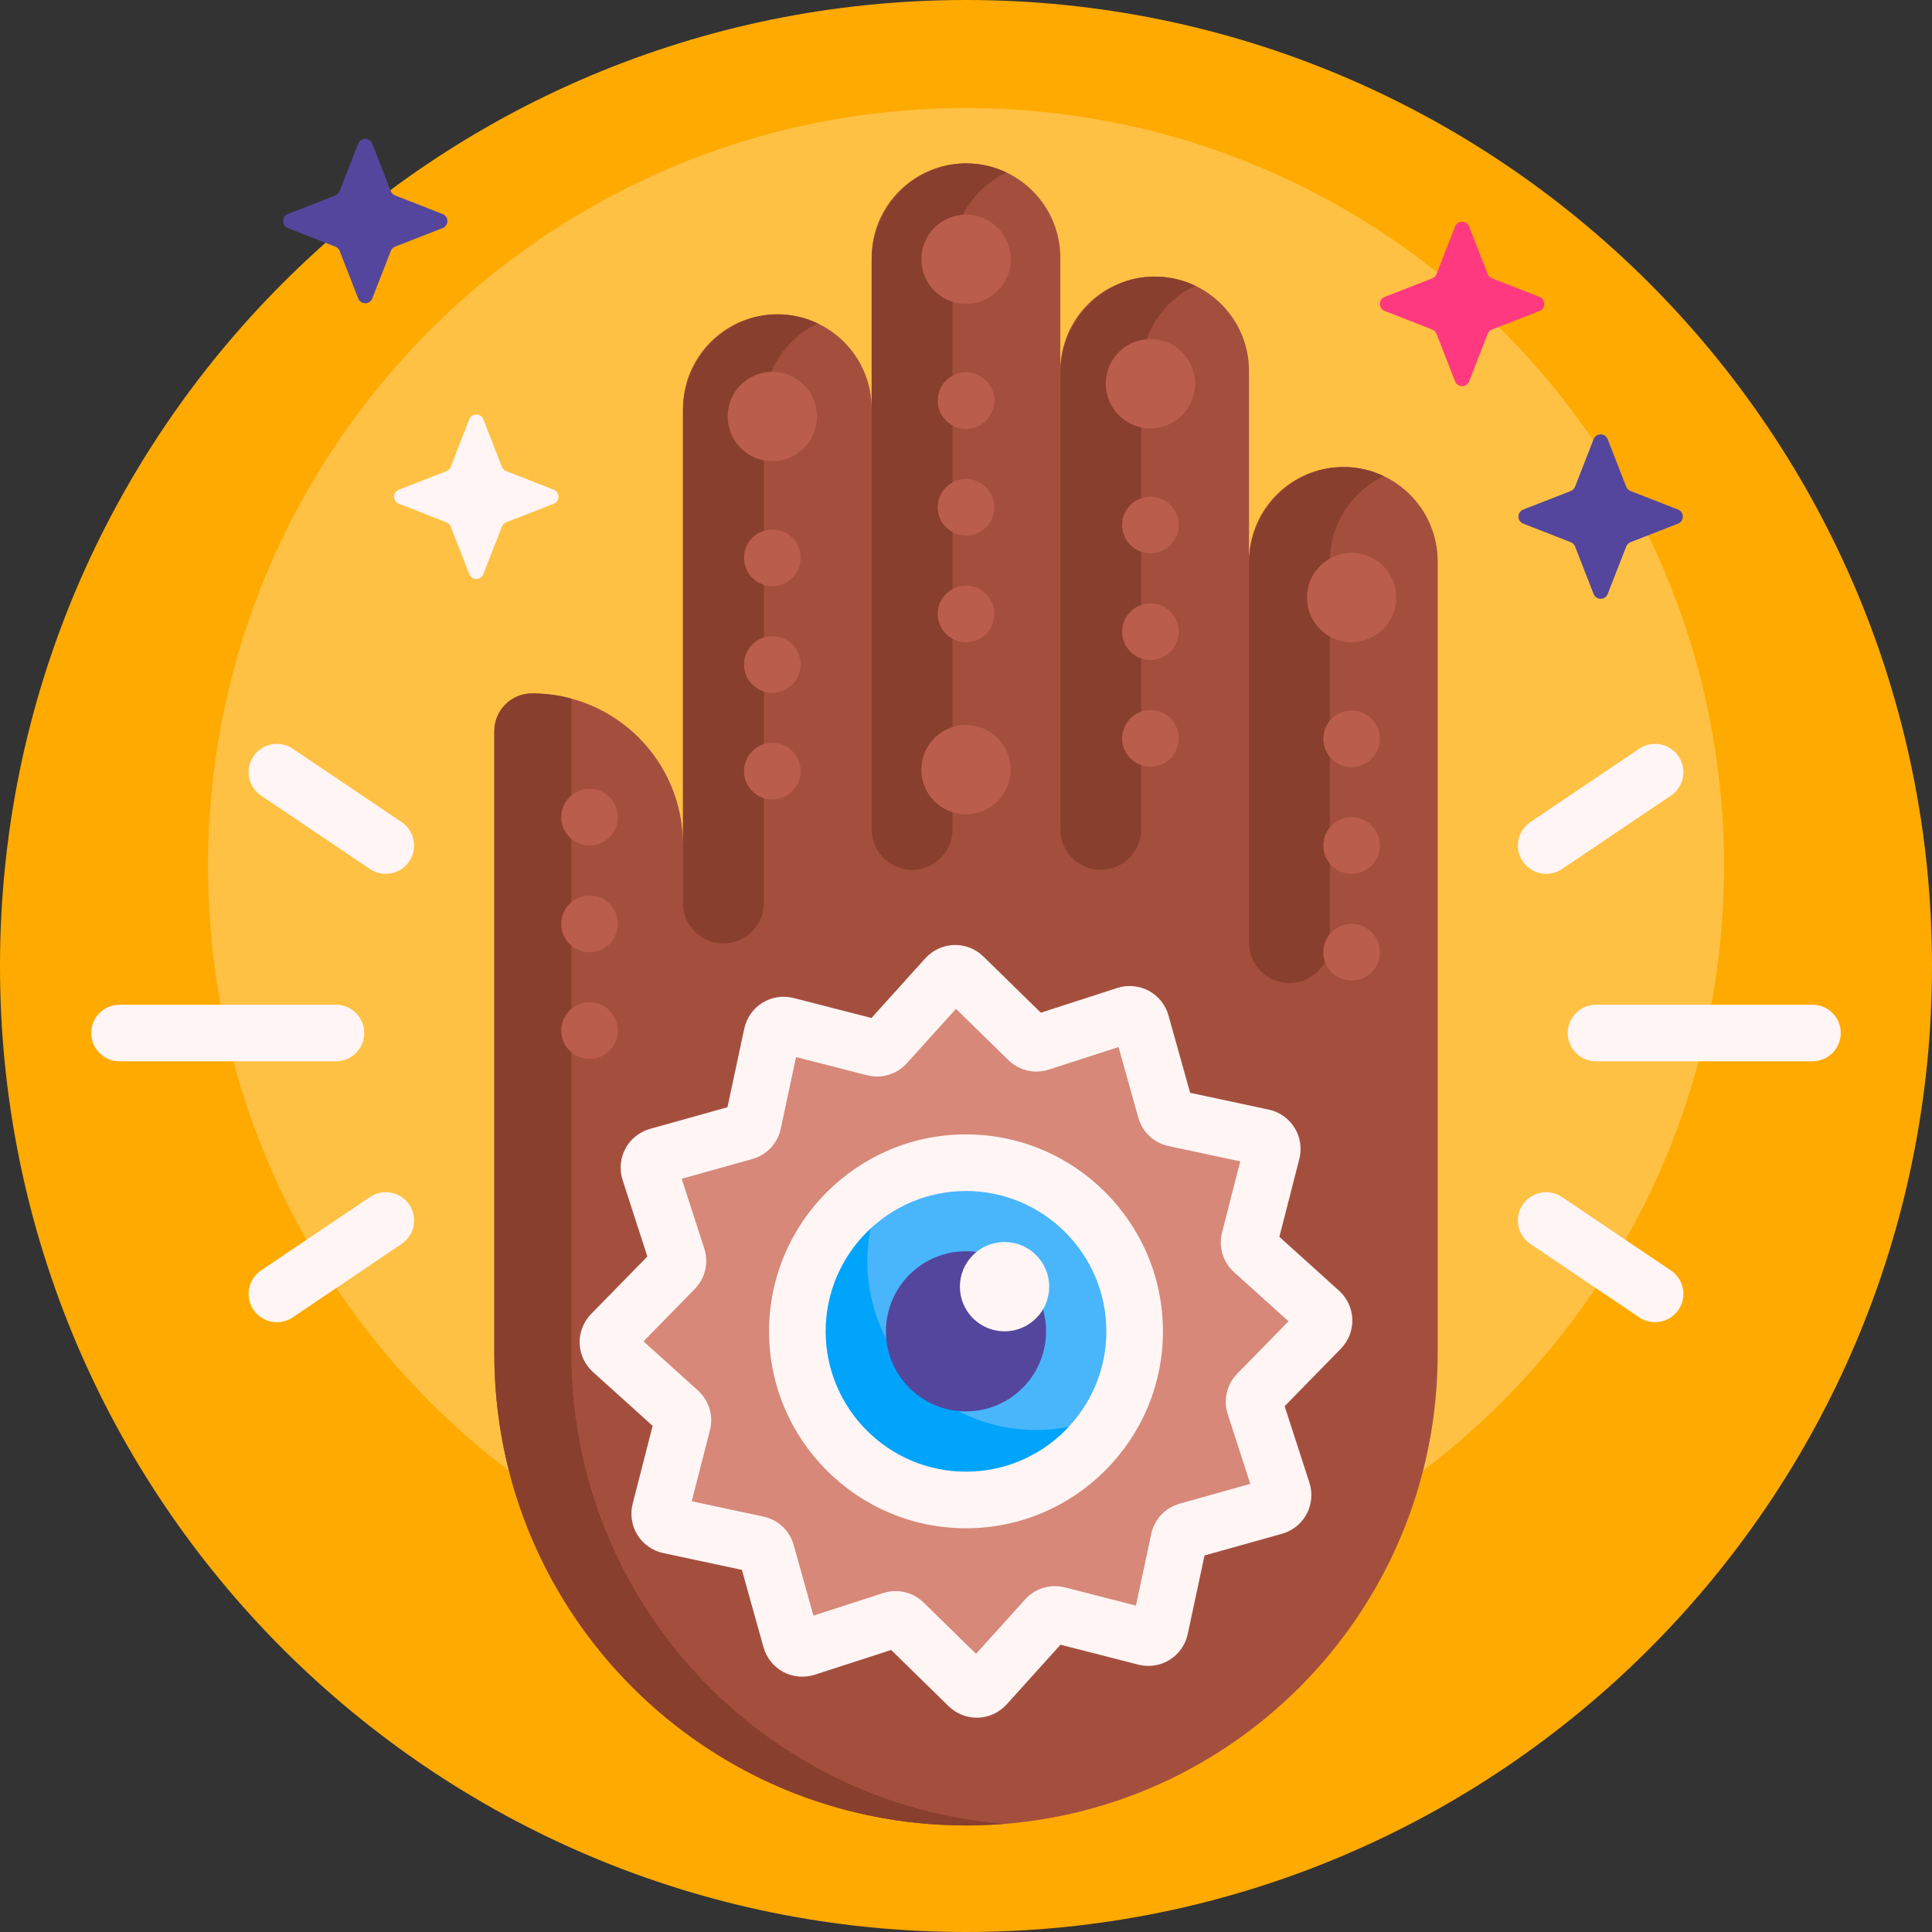 <svg id="Capa_1" enable-background="new 0 0 512 512" height="512" viewBox="0 0 512 512" width="512" xmlns="http://www.w3.org/2000/svg"><rect x="0" y="0" width="512" height="512" fill="#333333" stroke="none"/><g><path d="m512 256c0 141.385-114.615 256-256 256s-256-114.615-256-256 114.615-256 256-256 256 114.615 256 256z" fill="#fa0"/><path d="m456.872 229.503c0 110.939-89.934 200.872-200.872 200.872s-200.872-89.934-200.872-200.872 89.933-200.873 200.872-200.873 200.872 89.934 200.872 200.873z" fill="#ffc143"/><path d="m381 148.763v210c0 69.036-55.964 125-125 125-69.036 0-125-55.964-125-125v-165c0-5.523 4.477-10 10-10 22.091 0 40 17.909 40 40v-115.464c0-13.807 11.193-25 25-25s25 11.193 25 25v-40c0-13.807 11.193-25 25-25s25 11.193 25 25v30c0-13.807 11.193-25 25-25s25 11.193 25 25v50.464c0-13.807 11.193-25 25-25s25 11.192 25 25z" fill="#a44f3e"/><path d="m266.213 483.351c-3.369.272-6.775.412-10.213.412-69.036 0-125-55.964-125-125v-165c0-5.523 4.477-10 10-10 3.607 0 7.103.478 10.427 1.373v173.627c0 65.596 50.528 119.392 114.786 124.588zm75.5-222.844c5.917 0 10.713-4.796 10.713-10.713v-101.031c0-9.974 5.84-18.582 14.287-22.594-3.234-1.536-6.851-2.399-10.668-2.406-13.778-.025-25.045 11.818-25.045 25.596v100.435c0 5.917 4.796 10.713 10.713 10.713zm-50-30c5.917 0 10.713-4.796 10.713-10.713v-121.495c0-9.974 5.84-18.582 14.287-22.594-3.234-1.536-6.851-2.399-10.668-2.406-13.778-.024-25.045 11.819-25.045 25.597v120.899c0 5.916 4.796 10.712 10.713 10.712zm-50 0c5.916 0 10.713-4.796 10.713-10.713v-151.495c0-9.974 5.84-18.582 14.287-22.594-3.234-1.536-6.851-2.399-10.668-2.406-13.778-.024-25.045 11.819-25.045 25.597v150.899c0 5.916 4.796 10.712 10.713 10.712zm-50 19.521c5.916 0 10.713-4.796 10.713-10.713v-131.016c0-9.974 5.84-18.582 14.287-22.594-3.234-1.536-6.851-2.399-10.668-2.406-13.778-.024-25.045 11.819-25.045 25.597v130.42c0 5.916 4.796 10.712 10.713 10.712z" fill="#883f2e"/><path d="m333.242 369.283c-.82.838-1.107 2.062-.746 3.177l7.376 22.781c.552 1.705-.426 3.526-2.151 4.008l-23.061 6.449c-1.129.316-1.99 1.232-2.234 2.378l-5.003 23.417c-.374 1.752-2.131 2.841-3.867 2.396l-23.196-5.945c-1.135-.291-2.339.072-3.124.942l-16.041 17.778c-1.2 1.331-3.266 1.395-4.547.142l-17.115-16.747c-.838-.82-2.061-1.107-3.177-.746l-22.781 7.376c-1.705.552-3.526-.425-4.008-2.15l-6.449-23.061c-.316-1.129-1.232-1.99-2.378-2.234l-23.417-5.003c-1.752-.374-2.841-2.131-2.396-3.867l5.945-23.196c.291-1.135-.072-2.339-.942-3.124l-17.778-16.041c-1.33-1.2-1.395-3.266-.142-4.546l16.746-17.116c.82-.838 1.107-2.062.746-3.177l-7.376-22.781c-.552-1.705.426-3.526 2.151-4.008l23.061-6.449c1.129-.316 1.99-1.231 2.234-2.378l5.003-23.417c.374-1.752 2.131-2.841 3.867-2.396l23.196 5.945c1.135.291 2.339-.072 3.124-.942l16.041-17.778c1.2-1.33 3.266-1.395 4.547-.142l17.115 16.747c.838.82 2.061 1.107 3.177.746l22.781-7.376c1.705-.552 3.526.425 4.008 2.15l6.449 23.061c.316 1.129 1.232 1.99 2.378 2.235l23.417 5.002c1.752.375 2.841 2.131 2.396 3.867l-5.945 23.196c-.291 1.136.072 2.339.942 3.124l17.778 16.041c1.33 1.2 1.395 3.266.142 4.547z" fill="#d78878"/><path d="m267.834 68.714c0 6.536-5.298 11.834-11.834 11.834s-11.834-5.298-11.834-11.834 5.298-11.834 11.834-11.834 11.834 5.298 11.834 11.834zm-11.834 123.421c-6.536 0-11.834 5.299-11.834 11.834 0 6.536 5.298 11.834 11.834 11.834s11.834-5.298 11.834-11.834c0-6.535-5.298-11.834-11.834-11.834zm0-50.203c4.142 0 7.5-3.357 7.5-7.5 0-4.142-3.358-7.5-7.5-7.5s-7.5 3.358-7.5 7.5 3.358 7.5 7.5 7.5zm0-28.27c4.142 0 7.5-3.358 7.5-7.5s-3.358-7.5-7.5-7.5-7.5 3.358-7.5 7.5 3.358 7.5 7.5 7.5zm0 56.54c4.142 0 7.5-3.358 7.5-7.5 0-4.143-3.358-7.5-7.5-7.5s-7.5 3.357-7.5 7.5c0 4.142 3.358 7.5 7.5 7.5zm-99.766 67.137c-4.142 0-7.5 3.358-7.5 7.5s3.358 7.5 7.5 7.5 7.5-3.358 7.5-7.5-3.358-7.5-7.5-7.5zm0-28.27c-4.142 0-7.5 3.358-7.5 7.5s3.358 7.5 7.5 7.5 7.5-3.358 7.5-7.5-3.358-7.5-7.5-7.5zm0 56.54c-4.142 0-7.5 3.358-7.5 7.5s3.358 7.5 7.5 7.5 7.5-3.358 7.5-7.5-3.358-7.5-7.5-7.5zm148.644-175.754c-6.536 0-11.834 5.299-11.834 11.834 0 6.536 5.298 11.834 11.834 11.834s11.834-5.298 11.834-11.834c.001-6.535-5.297-11.834-11.834-11.834zm0 98.323c-4.142 0-7.5 3.358-7.5 7.5s3.358 7.5 7.5 7.5 7.5-3.358 7.5-7.5-3.357-7.5-7.5-7.5zm0-28.27c-4.142 0-7.5 3.358-7.5 7.5s3.358 7.5 7.5 7.5 7.5-3.358 7.5-7.5-3.357-7.5-7.5-7.5zm0-28.27c-4.142 0-7.5 3.358-7.5 7.5s3.358 7.5 7.5 7.5 7.5-3.358 7.5-7.5-3.357-7.5-7.5-7.5zm-100.209-33.097c-6.536 0-11.834 5.298-11.834 11.834s5.299 11.834 11.834 11.834c6.536 0 11.834-5.299 11.834-11.834 0-6.536-5.298-11.834-11.834-11.834zm0 70.052c-4.142 0-7.5 3.358-7.5 7.5 0 4.143 3.358 7.5 7.5 7.5s7.5-3.357 7.5-7.5c0-4.142-3.358-7.5-7.5-7.5zm0 28.27c-4.142 0-7.5 3.357-7.5 7.5 0 4.142 3.358 7.5 7.5 7.5s7.5-3.358 7.5-7.5-3.358-7.5-7.5-7.5zm0-56.54c-4.142 0-7.5 3.358-7.5 7.5s3.358 7.5 7.5 7.5 7.5-3.358 7.5-7.5-3.358-7.5-7.5-7.5zm153.523 6.194c-6.536 0-11.834 5.299-11.834 11.834 0 6.536 5.298 11.834 11.834 11.834s11.834-5.298 11.834-11.834c.001-6.536-5.297-11.834-11.834-11.834zm0 41.782c-4.142 0-7.5 3.358-7.5 7.5s3.358 7.5 7.5 7.5 7.5-3.358 7.5-7.5-3.358-7.5-7.5-7.5zm0 28.27c-4.142 0-7.5 3.358-7.5 7.5s3.358 7.5 7.5 7.5 7.5-3.358 7.5-7.5-3.358-7.5-7.5-7.5zm0 28.27c-4.142 0-7.5 3.358-7.5 7.5s3.358 7.5 7.5 7.5 7.5-3.358 7.5-7.5-3.358-7.5-7.5-7.5z" fill="#bb5d4c"/><path d="m300.692 352.817c0 24.683-20.01 44.692-44.692 44.692s-44.692-20.009-44.692-44.692 20.01-44.692 44.692-44.692 44.692 20.01 44.692 44.692z" fill="#49b6fc"/><path d="m295.491 373.76c-7.508 14.129-22.376 23.75-39.491 23.75-24.683 0-44.692-20.009-44.692-44.692 0-17.115 9.621-31.983 23.75-39.491-3.32 6.247-5.201 13.375-5.201 20.942 0 24.683 20.009 44.692 44.692 44.692 7.567 0 14.695-1.881 20.942-5.201z" fill="#00a4fb"/><path d="m277.218 352.817c0 11.718-9.5 21.218-21.218 21.218s-21.218-9.5-21.218-21.218 9.5-21.217 21.218-21.217 21.218 9.499 21.218 21.217z" fill="#54469d"/><path d="m407.984 82.412-12.592 4.92c-.52.203-.932.615-1.135 1.135l-4.921 12.591c-.663 1.696-3.063 1.696-3.726 0l-4.921-12.591c-.203-.52-.615-.932-1.135-1.135l-12.592-4.92c-1.696-.663-1.696-3.063 0-3.726l12.592-4.921c.52-.203.932-.615 1.135-1.135l4.921-12.591c.663-1.696 3.063-1.696 3.726 0l4.921 12.591c.203.52.615.932 1.135 1.135l12.592 4.921c1.696.663 1.696 3.063 0 3.726z" fill="#ff3980"/><path d="m444.699 138.766-12.592 4.92c-.52.203-.932.615-1.135 1.135l-4.921 12.591c-.663 1.696-3.063 1.696-3.726 0l-4.921-12.591c-.203-.52-.615-.932-1.135-1.135l-12.592-4.92c-1.696-.663-1.696-3.063 0-3.726l12.592-4.921c.52-.203.932-.615 1.135-1.135l4.921-12.591c.663-1.696 3.063-1.696 3.726 0l4.921 12.591c.203.52.615.932 1.135 1.135l12.592 4.921c1.697.663 1.697 3.063 0 3.726zm-327.399-78.324-12.592 4.92c-.52.203-.932.615-1.135 1.135l-4.921 12.591c-.663 1.696-3.063 1.696-3.726 0l-4.921-12.591c-.203-.52-.615-.932-1.135-1.135l-12.592-4.92c-1.696-.663-1.696-3.063 0-3.726l12.592-4.921c.52-.203.932-.615 1.135-1.135l4.921-12.591c.663-1.696 3.063-1.696 3.726 0l4.921 12.591c.203.52.615.932 1.135 1.135l12.592 4.921c1.696.663 1.696 3.063 0 3.726z" fill="#54469d"/><path d="m358.384 349.631c-.09-2.883-1.37-5.646-3.512-7.578l-15.827-14.28 5.293-20.651c.716-2.795.254-5.804-1.266-8.257-1.521-2.451-4.01-4.203-6.829-4.806l-20.848-4.453-5.741-20.529c-.776-2.778-2.68-5.154-5.222-6.518-2.541-1.366-5.575-1.637-8.319-.749l-20.28 6.567-15.238-14.91c-2.063-2.017-4.907-3.134-7.783-3.032-2.883.09-5.644 1.369-7.576 3.511l-14.28 15.827-20.648-5.291c-2.794-.717-5.805-.257-8.258 1.263s-4.205 4.01-4.807 6.83l-4.454 20.848-20.529 5.741c-2.778.776-5.154 2.68-6.518 5.222s-1.638 5.574-.749 8.319l6.567 20.28-14.908 15.236c-2.019 2.062-3.124 4.899-3.035 7.783.09 2.883 1.37 5.646 3.512 7.578l15.827 14.28-5.293 20.652c-.716 2.795-.254 5.805 1.267 8.256 1.52 2.452 4.009 4.203 6.828 4.806l20.848 4.453 5.741 20.529c.776 2.778 2.68 5.154 5.222 6.518 2.542 1.365 5.574 1.637 8.319.749l20.28-6.566 15.238 14.91c1.985 1.94 4.686 3.037 7.455 3.037.109 0 .219-.002.327-.005 2.883-.091 5.645-1.37 7.577-3.512l14.28-15.827 20.652 5.293c2.797.715 5.805.253 8.256-1.267 2.452-1.52 4.203-4.009 4.805-6.828l4.454-20.848 20.529-5.741c2.778-.776 5.154-2.68 6.518-5.222s1.638-5.574.749-8.319l-6.567-20.28 14.908-15.236c2.018-2.062 3.124-4.899 3.035-7.783zm-30.504 14.409c-2.778 2.841-3.743 6.952-2.52 10.73l5.982 18.475-18.7 5.229c-3.83 1.07-6.724 4.15-7.55 8.034l-4.058 18.992-18.812-4.822c-3.845-.982-7.895.234-10.554 3.184l-13.008 14.418-13.883-13.583c-2.026-1.981-4.699-3.041-7.438-3.041-1.1 0-2.21.171-3.293.521l-18.475 5.982-5.229-18.7c-1.069-3.826-4.147-6.72-8.034-7.551l-18.992-4.057 4.822-18.812c.986-3.851-.234-7.896-3.184-10.554l-14.418-13.009 13.583-13.883c2.778-2.841 3.743-6.952 2.52-10.73l-5.982-18.475 18.7-5.229c3.83-1.07 6.724-4.151 7.55-8.034l4.058-18.991 18.812 4.821c3.845.982 7.895-.234 10.554-3.184l13.009-14.418 13.883 13.583c2.84 2.777 6.95 3.743 10.73 2.52l18.475-5.982 5.229 18.7c1.07 3.83 4.15 6.724 8.034 7.551l18.992 4.057-4.822 18.812c-.986 3.851.234 7.896 3.184 10.554l14.418 13.009zm-71.88-63.415c-28.779 0-52.192 23.413-52.192 52.192s23.413 52.193 52.192 52.193 52.192-23.413 52.192-52.192-23.413-52.193-52.192-52.193zm0 89.385c-20.508 0-37.192-16.685-37.192-37.192s16.685-37.192 37.192-37.192 37.192 16.685 37.192 37.192-16.684 37.192-37.192 37.192zm22.048-49.027c0 6.536-5.298 11.834-11.834 11.834s-11.834-5.298-11.834-11.834 5.298-11.834 11.834-11.834 11.834 5.298 11.834 11.834zm-189.02-59.721h-57.35c-4.142 0-7.5-3.357-7.5-7.5s3.358-7.5 7.5-7.5h57.351c4.142 0 7.5 3.357 7.5 7.5s-3.359 7.5-7.501 7.5zm9.02 35.965-28.86 19.453c-3.435 2.314-4.342 6.976-2.027 10.411 1.449 2.148 3.815 3.309 6.226 3.309 1.442 0 2.899-.415 4.185-1.282l28.86-19.453c3.435-2.314 4.342-6.976 2.027-10.411-2.315-3.434-6.975-4.344-10.411-2.027zm8.385-99.366-28.861-19.453c-3.435-2.317-8.096-1.407-10.411 2.026-2.315 3.436-1.407 8.097 2.027 10.411l28.861 19.453c1.286.867 2.743 1.282 4.185 1.282 2.41 0 4.777-1.16 6.226-3.309 2.315-3.435 1.407-8.096-2.027-10.41zm373.889 48.401h-57.351c-4.142 0-7.5 3.357-7.5 7.5s3.358 7.5 7.5 7.5h57.351c4.142 0 7.5-3.357 7.5-7.5s-3.358-7.5-7.5-7.5zm-70.556-34.681c1.442 0 2.899-.415 4.185-1.282l28.861-19.453c3.435-2.314 4.342-6.976 2.027-10.411-2.315-3.434-6.977-4.344-10.411-2.026l-28.861 19.453c-3.435 2.314-4.342 6.976-2.027 10.411 1.449 2.147 3.815 3.308 6.226 3.308zm33.046 105.099-28.861-19.453c-3.435-2.316-8.095-1.407-10.411 2.026-2.315 3.436-1.407 8.097 2.027 10.411l28.861 19.453c1.286.867 2.743 1.282 4.185 1.282 2.41 0 4.777-1.16 6.226-3.309 2.315-3.434 1.408-8.095-2.027-10.41zm-296.075-203.179-12.592 4.92c-.52.203-.932.615-1.135 1.135l-4.921 12.591c-.663 1.696-3.063 1.696-3.726 0l-4.921-12.591c-.203-.52-.615-.932-1.135-1.135l-12.592-4.92c-1.696-.663-1.696-3.063 0-3.726l12.592-4.921c.52-.203.932-.615 1.135-1.135l4.921-12.591c.663-1.696 3.063-1.696 3.726 0l4.921 12.591c.203.52.615.932 1.135 1.135l12.592 4.921c1.696.663 1.696 3.063 0 3.726z" fill="#fff5f5"/></g></svg>